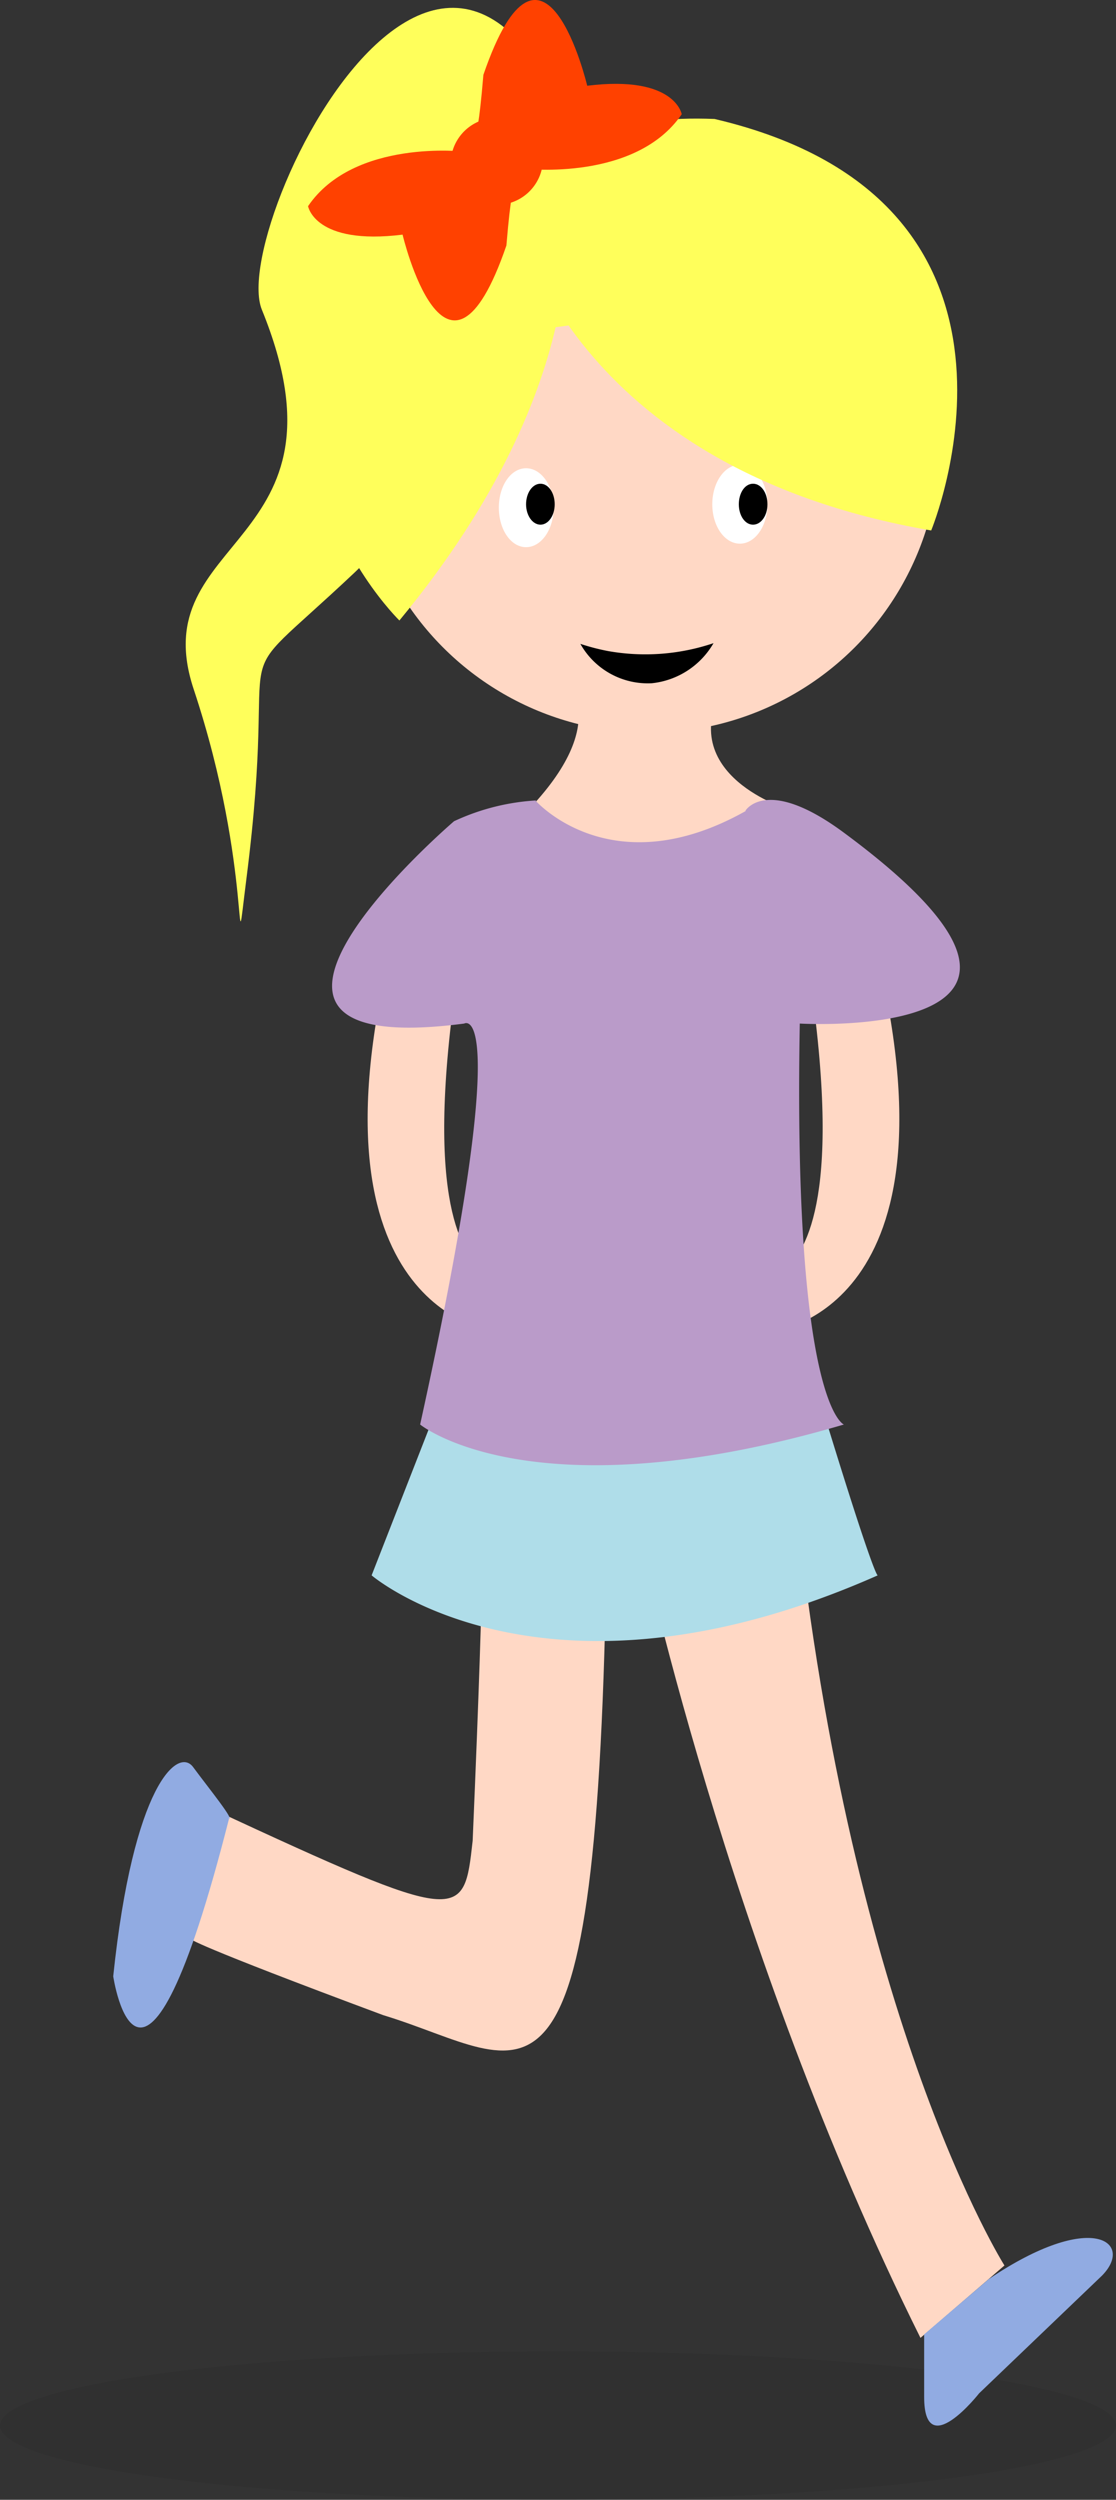 <svg xmlns="http://www.w3.org/2000/svg" width="173" height="387.28" viewBox="0 0 173 387.28"><rect x="0" y="0" width="173" height="387.28" fill="#333333" stroke="none"/><defs><style>.a{fill:rgba(41,41,41,0.23);}.b,.c{fill:#ffd8c5;}.c,.d,.e,.g,.h,.j,.k{fill-rule:evenodd;}.d{fill:#afdde9;}.e{fill:#ffff5b;}.f{fill:#fff;}.h,.i{fill:#ff4100;}.j{fill:#ba9bc9;}.k{fill:#91abe2;}</style></defs><ellipse class="a" cx="86.5" cy="11.5" rx="86.5" ry="11.5" transform="translate(0 364.28)"/><g transform="translate(17.502 -0.002)"><g transform="translate(0.05 0.002)"><circle class="b" cx="45.098" cy="45.098" r="45.098" transform="translate(37.936 23.334)"/><path class="c" d="M29.4,38.814s8.17,6.454-5.882,20.833c0,0,23.993,16.531,40.278-.708,0,0-18.546-5.773-8.606-20.479" transform="translate(40.397 66.274)"/><path class="c" d="M68.914,89.24c.708,0,.708-1.389-19.39-2.07,0,0,.681-.708-1.389,47.794-1.389,12.473-1.389,13.154-40.2-4.848l-3.459,20.1s0,.681,29.793,11.765C57.149,168.925,67.525,184.856,68.914,89.24Z" transform="translate(7.584 150.217)"/><path class="c" d="M29.41,91.8s9.014-12.473,25.844-4.848C63.887,168.026,87.608,205.39,87.608,205.39L74.59,216.61C44.47,156.1,30.8,90.9,30.8,90.9" transform="translate(50.547 145.588)"/><path class="c" d="M42.112,108.36c0,.327.817,0-10.376-4.112-3.214-3.4-8.8-12.963-2.4-50.817l-10.893.327c-14.406,57.19,15.6,60.4,15.6,60.4l7.979-5.8Z" transform="translate(24.909 92.072)"/><path class="c" d="M45.061,104.247c3.214-3.4,8.8-12.963,2.424-50.817l10.893.327c14.406,57.19-15.6,60.4-15.6,60.4l-8.116-5.8C34.658,108.686,33.868,108.36,45.061,104.247Z" transform="translate(59.57 92.072)"/><path class="d" d="M28.1,80.484a61.929,61.929,0,0,1,54.222,1.171c10.458,34.668,10.893,33.5,10.893,33.5-51.743,22.9-78.459,0-78.459,0L28.077,81.084" transform="translate(25.3 128.907)"/><path class="e" d="M42.531,52.469c-28.949,3.513,9.178,15.36-12.255,35.539S18.92,93.564,13.582,135.395c-2.151,16.994,1.225-1.117-8.17-29.385-7.952-23.938,25.654-21.787,10.567-58.8C10.314,33.324,53.07-51.48,71.807,48.548" transform="translate(7.061 0.767)"/><path class="e" d="M50.267,19.336s5.61,27.233-25.572,64.924c0,0-39.978-38.889,19.2-77.37" transform="translate(19.668 11.869)"/><g transform="translate(59.777 72.544)"><path class="f" d="M26.221,26.64c2.369,0,4.276,2.723,4.276,6.1h0c0,3.377-1.906,6.127-4.276,6.127S22,36.117,22,32.74,23.852,26.64,26.221,26.64Z" transform="translate(-22 -26.64)"/></g><g transform="translate(92.866 72)"><path class="f" d="M38.426,26.44c2.369,0,4.276,2.723,4.276,6.127h0c0,3.377-1.906,6.1-4.276,6.1s-4.276-2.723-4.276-6.1S36.056,26.44,38.426,26.44Z" transform="translate(-34.15 -26.44)"/></g><path class="g" d="M47.283,36.59a33.061,33.061,0,0,1-16.34,1.226,34.071,34.071,0,0,1-4.3-1.117,11.983,11.983,0,0,0,11.084,6.1A12.555,12.555,0,0,0,47.283,36.59Z" transform="translate(45.773 63.052)"/><path class="e" d="M22.68,22.357S25.4,5.636,54.271,6.807C109.037,19.634,87.849,70.56,87.849,70.56c-56.373-9.722-64.3-48.584-64.3-48.584" transform="translate(38.949 11.625)"/><g transform="translate(30.202)"><path class="h" d="M20.73,20.04s.354,0,1.062-8.442c9.287-27.043,16.095,1.688,16.095,1.688C51.5,11.6,52.538,17.7,52.538,17.7,45.4,28.156,28.219,26.141,28.219,26.141" transform="translate(5.387 -0.002)"/><path class="h" d="M42.976,14.8s-.381,0-1.089,8.47C32.6,50.317,25.792,21.586,25.792,21.586,12.175,23.274,11.14,17.174,11.14,17.174,18.275,6.689,35.459,8.732,35.459,8.732" transform="translate(-11.14 14.766)"/><path class="i" d="M19.26,13.433a7.162,7.162,0,0,1,14.3,0h0a7.162,7.162,0,0,1-14.3,0Z" transform="translate(2.853 11.562)"/></g><path class="j" d="M76.676,47.2C55.706,59.023,44,45.569,44,45.569h.545A34.777,34.777,0,0,0,31.414,48.81s-43.573,37.255,1.58,31.346c0,0,7.87-4.739-6.836,62.119,0,0,17.348,14.189,65.687,0,0,0-7.9-2.941-6.836-62.119,0,0,50.954,3.023,6.836-29.575C79.808,41.675,76.567,47.2,76.567,47.2Z" transform="translate(21.419 78.419)"/><path class="k" d="M46.21,142.254v9.7c0,10.294,8.524-.572,8.524-.572L73.8,133.13c5.011-5.12-1.525-10.267-17.593.572Z" transform="translate(79.499 219.4)"/><path class="k" d="M17.888,108.97c1.225.545-3.1-4.766-5.447-7.952S3.155,103.741.05,133.426c0,0,4.33,29.221,17.974-24.51Z" transform="translate(-0.05 172.753)"/><g transform="translate(63.998 74.941)"><path d="M25.783,27.52c1.226,0,2.206,1.416,2.206,3.186h0c0,1.743-.98,3.159-2.206,3.159s-2.233-1.416-2.233-3.159S24.53,27.52,25.783,27.52Z" transform="translate(-23.55 -27.52)"/></g><g transform="translate(96.978 74.941)"><path d="M37.866,27.52c1.253,0,2.233,1.416,2.233,3.186h0c0,1.743-.98,3.159-2.233,3.159s-2.206-1.416-2.206-3.159S36.586,27.52,37.866,27.52Z" transform="translate(-35.66 -27.52)"/></g></g></g></svg>